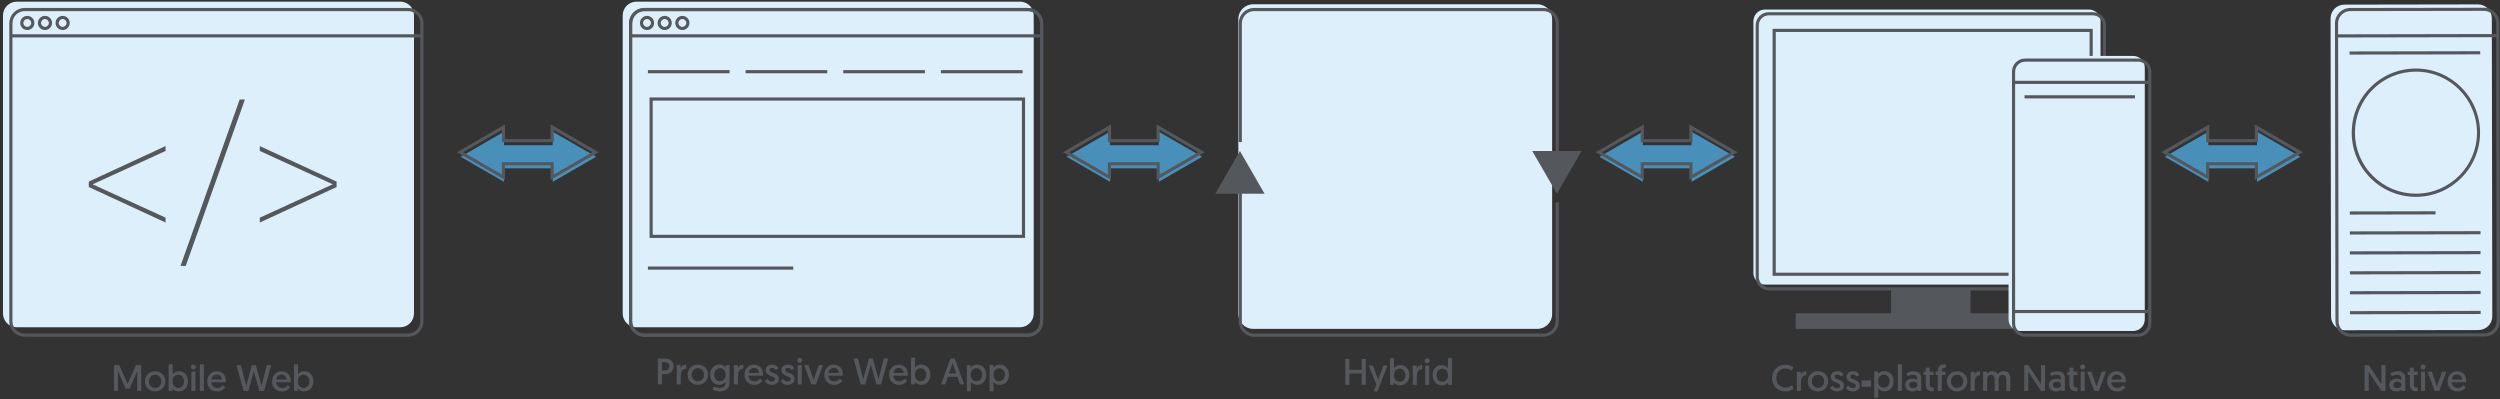 <?xml version="1.0" encoding="UTF-8"?>
<svg width="795px" height="127px" viewBox="0 0 795 127" version="1.1" xmlns="http://www.w3.org/2000/svg" xmlns:xlink="http://www.w3.org/1999/xlink">
    <rect x="0" y="0" width="795" height="127" fill="#333333" stroke="none"/>
    <!-- Generator: Sketch 53.2 (72643) - https://sketchapp.com -->
    <title>Group 16</title>
    <desc>Created with Sketch.</desc>
    <g id="Page-1" stroke="none" stroke-width="1" fill="none" fill-rule="evenodd">
        <g id="Group-16">
            <g id="Mobile-Blog-Post-Graphics2-02">
                <polygon id="Path" fill="#4890BA" fill-rule="nonzero" points="189.56 49.85 175.76 41.89 175.76 46.17 160.27 46.17 160.27 41.89 146.48 49.85 160.27 57.82 160.27 53.54 175.76 53.54 175.76 57.82"></polygon>
                <path d="M160.59,57.23 L145.3,48.4 L160.59,39.57 L160.59,44.22 L175.08,44.22 L175.08,39.57 L190.38,48.4 L175.08,57.23 L175.08,52.58 L160.59,52.58 L160.59,57.23 Z M159.59,51.58 L176.08,51.58 L176.08,55.5 L188.38,48.4 L176.08,41.3 L176.08,45.22 L159.59,45.22 L159.59,41.3 L147.3,48.4 L159.59,55.5 L159.59,51.58 Z" id="Shape" fill="#54575C" fill-rule="nonzero"></path>
                <polygon id="Path" fill="#4890BA" fill-rule="nonzero" points="382.27 49.85 368.48 41.89 368.48 46.17 352.99 46.17 352.99 41.89 339.19 49.85 352.99 57.82 352.99 53.54 368.48 53.54 368.48 57.82"></polygon>
                <path d="M367.79,57.23 L367.79,52.58 L353.3,52.58 L353.3,57.23 L338.01,48.4 L353.3,39.57 L353.3,44.22 L367.79,44.22 L367.79,39.57 L383.08,48.4 L367.79,57.23 Z M352.3,51.58 L368.79,51.58 L368.79,55.5 L381.08,48.4 L368.79,41.3 L368.79,45.22 L352.3,45.22 L352.3,41.3 L340.01,48.4 L352.3,55.5 L352.3,51.58 Z" id="Shape" fill="#54575C" fill-rule="nonzero"></path>
                <polygon id="Path" fill="#4890BA" fill-rule="nonzero" points="551.71 49.85 537.91 41.89 537.91 46.17 522.42 46.17 522.42 41.89 508.63 49.85 522.42 57.82 522.42 53.54 537.91 53.54 537.91 57.82"></polygon>
                <path d="M537.22,57.23 L537.22,52.58 L522.73,52.58 L522.73,57.23 L507.43,48.4 L522.73,39.57 L522.73,44.22 L537.22,44.22 L537.22,39.57 L552.52,48.4 L537.22,57.23 Z M521.73,51.58 L538.22,51.58 L538.22,55.5 L550.52,48.4 L538.22,41.3 L538.22,45.22 L521.73,45.22 L521.73,41.3 L509.43,48.4 L521.73,55.5 L521.73,51.58 Z" id="Shape" fill="#54575C" fill-rule="nonzero"></path>
                <polygon id="Path" fill="#4890BA" fill-rule="nonzero" points="731.52 49.85 717.73 41.89 717.73 46.17 702.24 46.17 702.24 41.89 688.44 49.85 702.24 57.82 702.24 53.54 717.73 53.54 717.73 57.82"></polygon>
                <path d="M717.04,57.23 L717.04,52.58 L702.55,52.58 L702.55,57.23 L687.25,48.4 L702.55,39.57 L702.55,44.22 L717.04,44.22 L717.04,39.57 L732.34,48.4 L717.04,57.23 Z M701.55,51.58 L718.04,51.58 L718.04,55.5 L730.34,48.4 L718.04,41.3 L718.04,45.22 L701.55,45.22 L701.55,41.3 L689.25,48.4 L701.55,55.5 L701.55,51.58 Z" id="Shape" fill="#54575C" fill-rule="nonzero"></path>
                <g id="Group" fill-rule="nonzero">
                    <path d="M127.27,104.07 L5.33,104.07 C2.91,104.07 0.95,102.11 0.95,99.69 L0.95,4.9 C0.95,2.48 2.91,0.52 5.33,0.52 L127.27,0.52 C129.69,0.52 131.65,2.48 131.65,4.9 L131.65,99.69 C131.65,102.11 129.69,104.07 127.27,104.07 Z" id="Path" fill="#DCEFFA"></path>
                    <g transform="translate(2, 2)" fill="#54575C">
                        <path d="M127.78,105.08 L5.84,105.08 C3.15,105.08 0.96,102.89 0.96,100.2 L0.96,5.41 C0.96,2.72 3.15,0.53 5.84,0.53 L127.78,0.53 C130.47,0.53 132.66,2.72 132.66,5.41 L132.66,100.2 C132.66,102.89 130.47,105.08 127.78,105.08 Z M5.84,1.53 C3.7,1.53 1.96,3.27 1.96,5.41 L1.96,100.2 C1.96,102.34 3.7,104.08 5.84,104.08 L127.78,104.08 C129.92,104.08 131.66,102.34 131.66,100.2 L131.66,5.41 C131.66,3.27 129.92,1.53 127.78,1.53 L5.84,1.53 Z" id="Shape"></path>
                        <rect id="Rectangle" x="1.21" y="8.9" width="131.24" height="1"></rect>
                        <path d="M6.68,7.55 C5.44,7.55 4.43,6.54 4.43,5.3 C4.43,4.06 5.44,3.05 6.68,3.05 C7.92,3.05 8.93,4.06 8.93,5.3 C8.93,6.54 7.92,7.55 6.68,7.55 Z M6.68,4.05 C5.99,4.05 5.43,4.61 5.43,5.3 C5.43,5.99 5.99,6.55 6.68,6.55 C7.37,6.55 7.93,5.99 7.93,5.3 C7.93,4.61 7.37,4.05 6.68,4.05 Z" id="Shape"></path>
                        <path d="M12.3,7.55 C11.06,7.55 10.05,6.54 10.05,5.3 C10.05,4.06 11.06,3.05 12.3,3.05 C13.54,3.05 14.55,4.06 14.55,5.3 C14.55,6.54 13.54,7.55 12.3,7.55 Z M12.3,4.05 C11.61,4.05 11.05,4.61 11.05,5.3 C11.05,5.99 11.61,6.55 12.3,6.55 C12.99,6.55 13.55,5.99 13.55,5.3 C13.55,4.61 12.99,4.05 12.3,4.05 Z" id="Shape"></path>
                        <path d="M17.92,7.55 C16.68,7.55 15.67,6.54 15.67,5.3 C15.67,4.06 16.68,3.05 17.92,3.05 C19.16,3.05 20.17,4.06 20.17,5.3 C20.17,6.54 19.17,7.55 17.92,7.55 Z M17.92,4.05 C17.23,4.05 16.67,4.61 16.67,5.3 C16.67,5.99 17.23,6.55 17.92,6.55 C18.61,6.55 19.17,5.99 19.17,5.3 C19.17,4.61 18.62,4.05 17.92,4.05 Z" id="Shape"></path>
                    </g>
                    <g transform="translate(28, 31)" fill="#54575C" id="Path">
                        <polygon points="0.23 26.74 24.65 15.45 24.65 17 1.46 27.61 24.65 38.22 24.65 39.76 0.23 28.47"></polygon>
                        <polygon points="48.21 0.66 49.88 0.66 31.06 53.57 29.4 53.57"></polygon>
                        <polygon points="79.04 28.47 54.62 39.76 54.62 38.22 77.81 27.61 54.62 17 54.62 15.46 79.04 26.75 79.04 28.47"></polygon>
                    </g>
                </g>
                <g id="Group" transform="translate(36, 115)" fill="#54575C" fill-rule="nonzero">
                    <polygon id="Path" points="4.58 7.11 7.23 1.11 8.91 1.11 8.91 9.32 7.65 9.32 7.65 2.96 5.2 8.59 3.96 8.59 1.51 2.96 1.51 9.32 0.25 9.32 0.25 1.11 1.93 1.11"></polygon>
                    <path d="M13.33,3.05 C15.22,3.05 16.58,4.42 16.58,6.26 C16.58,8.1 15.2,9.47 13.33,9.47 C11.45,9.47 10.09,8.12 10.09,6.27 C10.09,4.42 11.48,3.05 13.33,3.05 Z M13.33,8.34 C14.47,8.34 15.3,7.46 15.3,6.26 C15.3,5.06 14.47,4.18 13.33,4.18 C12.18,4.18 11.38,5.07 11.38,6.27 C11.38,7.48 12.19,8.34 13.33,8.34 Z" id="Shape"></path>
                    <path d="M17.63,0.84 L18.91,0.84 L18.91,4.02 C19.07,3.75 19.73,3.05 20.89,3.05 C22.64,3.05 23.8,4.39 23.8,6.28 C23.8,8.16 22.56,9.48 20.81,9.48 C19.63,9.48 19,8.74 18.84,8.53 L18.84,9.33 L17.63,9.33 L17.63,0.84 L17.63,0.84 Z M20.68,8.35 C21.72,8.35 22.51,7.54 22.51,6.28 C22.51,5.05 21.76,4.18 20.69,4.18 C19.67,4.18 18.86,4.94 18.86,6.28 C18.86,7.41 19.55,8.35 20.68,8.35 Z" id="Shape"></path>
                    <path d="M25.49,0.89 C25.94,0.89 26.29,1.24 26.29,1.69 C26.29,2.14 25.94,2.49 25.49,2.49 C25.04,2.49 24.69,2.14 24.69,1.69 C24.69,1.24 25.04,0.89 25.49,0.89 Z M24.85,3.2 L26.13,3.2 L26.13,9.32 L24.85,9.32 L24.85,3.2 Z" id="Shape"></path>
                    <polygon id="Path" points="27.56 0.84 28.84 0.84 28.84 9.32 27.56 9.32"></polygon>
                    <path d="M32.89,3.05 C34.74,3.05 35.84,4.33 35.84,6.25 C35.84,6.36 35.84,6.46 35.83,6.57 L31.22,6.57 C31.24,7.66 32.03,8.37 33.12,8.37 C34.05,8.37 34.58,7.85 34.81,7.51 L35.65,8.14 C35.36,8.64 34.55,9.48 33.09,9.48 C31.18,9.48 29.91,8.14 29.91,6.29 C29.91,4.38 31.21,3.05 32.89,3.05 Z M34.53,5.69 C34.48,4.68 33.78,4.12 32.9,4.12 C32.02,4.12 31.34,4.73 31.26,5.69 L34.53,5.69 Z" id="Shape"></path>
                    <polygon id="Path" points="44.73 3.06 42.96 9.33 41.49 9.33 39.21 1.12 40.61 1.12 42.29 7.71 44.11 1.12 45.34 1.12 47.17 7.71 48.85 1.12 50.23 1.12 47.97 9.33 46.5 9.33"></polygon>
                    <path d="M53.51,3.05 C55.36,3.05 56.46,4.33 56.46,6.25 C56.46,6.36 56.46,6.46 56.45,6.57 L51.84,6.57 C51.86,7.66 52.65,8.37 53.74,8.37 C54.67,8.37 55.2,7.85 55.43,7.51 L56.27,8.14 C55.98,8.64 55.17,9.48 53.71,9.48 C51.8,9.48 50.53,8.14 50.53,6.29 C50.53,4.38 51.83,3.05 53.51,3.05 Z M55.15,5.69 C55.1,4.68 54.4,4.12 53.52,4.12 C52.64,4.12 51.96,4.73 51.88,5.69 L55.15,5.69 Z" id="Shape"></path>
                    <path d="M57.49,0.84 L58.77,0.84 L58.77,4.02 C58.93,3.75 59.59,3.05 60.75,3.05 C62.5,3.05 63.66,4.39 63.66,6.28 C63.66,8.16 62.42,9.48 60.67,9.48 C59.49,9.48 58.86,8.74 58.7,8.53 L58.7,9.33 L57.49,9.33 L57.49,0.84 L57.49,0.84 Z M60.54,8.35 C61.58,8.35 62.37,7.54 62.37,6.28 C62.37,5.05 61.62,4.18 60.55,4.18 C59.53,4.18 58.72,4.94 58.72,6.28 C58.72,7.41 59.41,8.35 60.54,8.35 Z" id="Shape"></path>
                </g>
                <g id="Group" transform="translate(209, 113)" fill="#54575C" fill-rule="nonzero">
                    <path d="M0.19,1.01 L2.57,1.01 C4.12,1.01 5.2,2 5.2,3.47 C5.2,4.93 4.07,5.97 2.58,5.97 L1.49,5.97 L1.49,9.22 L0.19,9.22 L0.19,1.01 L0.19,1.01 Z M2.42,4.84 C3.28,4.84 3.86,4.3 3.86,3.48 C3.86,2.67 3.27,2.15 2.43,2.15 L1.49,2.15 L1.49,4.84 L2.42,4.84 Z" id="Shape"></path>
                    <path d="M9.21,4.24 C7.87,4.24 7.49,5.26 7.49,6.59 L7.49,9.23 L6.21,9.23 L6.21,3.1 L7.47,3.1 L7.47,4.06 C7.7,3.45 8.35,2.95 9.22,2.95 L9.22,4.24 L9.21,4.24 Z" id="Path"></path>
                    <path d="M12.91,2.95 C14.8,2.95 16.16,4.32 16.16,6.16 C16.16,8 14.78,9.37 12.91,9.37 C11.03,9.37 9.67,8.02 9.67,6.17 C9.67,4.32 11.06,2.95 12.91,2.95 Z M12.91,8.24 C14.05,8.24 14.88,7.36 14.88,6.16 C14.88,4.96 14.05,4.08 12.91,4.08 C11.76,4.08 10.96,4.97 10.96,6.17 C10.96,7.38 11.77,8.24 12.91,8.24 Z" id="Shape"></path>
                    <path d="M18.01,9.9 C18.23,10.03 18.95,10.37 19.8,10.37 C20.82,10.37 21.72,9.99 21.72,8.83 L21.72,8.42 C21.58,8.62 20.97,9.37 19.76,9.37 C18,9.37 16.83,8.04 16.83,6.17 C16.83,4.28 18.05,2.94 19.79,2.94 C20.94,2.94 21.6,3.63 21.79,3.91 L21.79,3.09 L23,3.09 L23,8.41 C23,10.71 21.6,11.47 19.82,11.47 C19,11.47 18.14,11.2 17.6,10.88 L18.01,9.9 Z M19.93,4.08 C18.87,4.08 18.11,4.92 18.11,6.16 C18.11,7.42 18.9,8.24 19.94,8.24 C21.04,8.24 21.76,7.37 21.76,6.16 C21.76,4.91 20.99,4.08 19.93,4.08 Z" id="Shape"></path>
                    <path d="M27.38,4.24 C26.04,4.24 25.66,5.26 25.66,6.59 L25.66,9.23 L24.38,9.23 L24.38,3.1 L25.64,3.1 L25.64,4.06 C25.87,3.45 26.52,2.95 27.39,2.95 L27.39,4.24 L27.38,4.24 Z" id="Path"></path>
                    <path d="M30.71,2.95 C32.56,2.95 33.66,4.23 33.66,6.15 C33.66,6.26 33.66,6.36 33.65,6.47 L29.04,6.47 C29.06,7.56 29.85,8.27 30.94,8.27 C31.87,8.27 32.4,7.75 32.63,7.41 L33.47,8.04 C33.18,8.54 32.37,9.38 30.91,9.38 C29,9.38 27.73,8.04 27.73,6.19 C27.73,4.28 29.03,2.95 30.71,2.95 Z M32.35,5.59 C32.3,4.58 31.6,4.02 30.72,4.02 C29.84,4.02 29.16,4.63 29.08,5.59 L32.35,5.59 Z" id="Shape"></path>
                    <path d="M35.05,7.52 C35.33,7.93 35.75,8.32 36.52,8.32 C37.06,8.32 37.46,8.05 37.46,7.56 C37.46,6.39 34.48,6.81 34.48,4.68 C34.48,3.6 35.4,2.94 36.58,2.94 C37.73,2.94 38.34,3.61 38.58,4.08 L37.7,4.67 C37.52,4.39 37.2,3.99 36.51,3.99 C36.04,3.99 35.69,4.24 35.69,4.66 C35.69,5.83 38.68,5.34 38.68,7.5 C38.68,8.64 37.72,9.38 36.46,9.38 C35.22,9.38 34.56,8.71 34.25,8.16 L35.05,7.52 Z" id="Path"></path>
                    <path d="M40.05,7.52 C40.33,7.93 40.75,8.32 41.52,8.32 C42.06,8.32 42.46,8.05 42.46,7.56 C42.46,6.39 39.48,6.81 39.48,4.68 C39.48,3.6 40.4,2.94 41.58,2.94 C42.73,2.94 43.34,3.61 43.58,4.08 L42.7,4.67 C42.52,4.39 42.2,3.99 41.51,3.99 C41.04,3.99 40.69,4.24 40.69,4.66 C40.69,5.83 43.68,5.34 43.68,7.5 C43.68,8.64 42.72,9.38 41.46,9.38 C40.22,9.38 39.56,8.71 39.25,8.16 L40.05,7.52 Z" id="Path"></path>
                    <path d="M45.31,0.79 C45.76,0.79 46.11,1.14 46.11,1.59 C46.11,2.04 45.76,2.39 45.31,2.39 C44.86,2.39 44.51,2.04 44.51,1.59 C44.51,1.14 44.87,0.79 45.31,0.79 Z M44.68,3.1 L45.96,3.1 L45.96,9.23 L44.68,9.23 L44.68,3.1 Z" id="Shape"></path>
                    <polygon id="Path" points="49.01 9.22 46.73 3.09 48.09 3.09 49.73 7.83 51.36 3.09 52.7 3.09 50.45 9.22 49.01 9.22"></polygon>
                    <path d="M56.1,2.95 C57.95,2.95 59.05,4.23 59.05,6.15 C59.05,6.26 59.05,6.36 59.04,6.47 L54.43,6.47 C54.45,7.56 55.24,8.27 56.33,8.27 C57.26,8.27 57.79,7.75 58.02,7.41 L58.86,8.04 C58.57,8.54 57.76,9.38 56.3,9.38 C54.39,9.38 53.12,8.04 53.12,6.19 C53.12,4.28 54.43,2.95 56.1,2.95 Z M57.75,5.59 C57.7,4.58 57,4.02 56.12,4.02 C55.24,4.02 54.56,4.63 54.48,5.59 L57.75,5.59 Z" id="Shape"></path>
                    <polygon id="Path" points="67.94 2.96 66.17 9.23 64.7 9.23 62.42 1.02 63.82 1.02 65.5 7.61 67.32 1.02 68.55 1.02 70.38 7.61 72.06 1.02 73.44 1.02 71.18 9.23 69.71 9.23"></polygon>
                    <path d="M76.72,2.95 C78.57,2.95 79.67,4.23 79.67,6.15 C79.67,6.26 79.67,6.36 79.66,6.47 L75.05,6.47 C75.07,7.56 75.86,8.27 76.95,8.27 C77.88,8.27 78.41,7.75 78.64,7.41 L79.48,8.04 C79.19,8.54 78.38,9.38 76.92,9.38 C75.01,9.38 73.74,8.04 73.74,6.19 C73.74,4.28 75.05,2.95 76.72,2.95 Z M78.37,5.59 C78.32,4.58 77.62,4.02 76.74,4.02 C75.86,4.02 75.18,4.63 75.1,5.59 L78.37,5.59 Z" id="Shape"></path>
                    <path d="M80.7,0.74 L81.98,0.74 L81.98,3.92 C82.14,3.65 82.8,2.95 83.96,2.95 C85.71,2.95 86.87,4.29 86.87,6.18 C86.87,8.06 85.63,9.38 83.88,9.38 C82.7,9.38 82.07,8.64 81.91,8.43 L81.91,9.23 L80.7,9.23 L80.7,0.74 Z M83.75,8.25 C84.79,8.25 85.58,7.44 85.58,6.18 C85.58,4.95 84.83,4.08 83.76,4.08 C82.74,4.08 81.93,4.84 81.93,6.18 C81.93,7.31 82.62,8.25 83.75,8.25 Z" id="Shape"></path>
                    <path d="M92.44,6.83 L91.58,9.22 L90.27,9.22 L93.26,1.01 L94.61,1.01 L97.6,9.22 L96.29,9.22 L95.45,6.83 L92.44,6.83 Z M93.94,2.42 L92.8,5.74 L95.08,5.74 L93.94,2.42 Z" id="Shape"></path>
                    <path d="M98.45,3.1 L99.66,3.1 L99.66,3.91 C99.82,3.69 100.45,2.95 101.63,2.95 C103.38,2.95 104.62,4.29 104.62,6.15 C104.62,8.05 103.46,9.38 101.71,9.38 C100.55,9.38 99.89,8.68 99.73,8.42 L99.73,11.42 L98.45,11.42 L98.45,3.1 Z M101.51,8.24 C102.58,8.24 103.33,7.38 103.33,6.15 C103.33,4.89 102.54,4.08 101.5,4.08 C100.37,4.08 99.68,5.02 99.68,6.15 C99.68,7.48 100.49,8.24 101.51,8.24 Z" id="Shape"></path>
                    <path d="M105.68,3.1 L106.89,3.1 L106.89,3.91 C107.05,3.69 107.68,2.95 108.86,2.95 C110.61,2.95 111.85,4.29 111.85,6.15 C111.85,8.05 110.69,9.38 108.94,9.38 C107.78,9.38 107.12,8.68 106.96,8.42 L106.96,11.42 L105.68,11.42 L105.68,3.1 Z M108.75,8.24 C109.82,8.24 110.57,7.38 110.57,6.15 C110.57,4.89 109.78,4.08 108.74,4.08 C107.61,4.08 106.92,5.02 106.92,6.15 C106.92,7.48 107.72,8.24 108.75,8.24 Z" id="Shape"></path>
                </g>
                <g id="Group" transform="translate(427, 113)" fill="#54575C" fill-rule="nonzero">
                    <polygon id="Path" points="0.82 1.16 2.12 1.16 2.12 4.62 6.02 4.62 6.02 1.16 7.32 1.16 7.32 9.37 6.02 9.37 6.02 5.8 2.12 5.8 2.12 9.37 0.82 9.37"></polygon>
                    <polygon id="Path" points="9.8 11.48 10.67 9.27 8.24 3.25 9.61 3.25 11.26 7.71 12.89 3.25 14.23 3.25 11.03 11.48"></polygon>
                    <path d="M15.03,0.89 L16.31,0.89 L16.31,4.07 C16.47,3.8 17.13,3.1 18.29,3.1 C20.04,3.1 21.2,4.44 21.2,6.33 C21.2,8.21 19.96,9.53 18.21,9.53 C17.03,9.53 16.4,8.79 16.24,8.58 L16.24,9.38 L15.03,9.38 L15.03,0.89 Z M18.08,8.4 C19.12,8.4 19.91,7.59 19.91,6.33 C19.91,5.1 19.16,4.23 18.09,4.23 C17.07,4.23 16.26,4.99 16.26,6.33 C16.27,7.46 16.96,8.4 18.08,8.4 Z" id="Shape"></path>
                    <path d="M25.26,4.39 C23.92,4.39 23.54,5.41 23.54,6.74 L23.54,9.38 L22.26,9.38 L22.26,3.25 L23.52,3.25 L23.52,4.21 C23.75,3.6 24.4,3.1 25.27,3.1 L25.27,4.39 L25.26,4.39 Z" id="Path"></path>
                    <path d="M26.84,0.94 C27.29,0.94 27.64,1.29 27.64,1.74 C27.64,2.19 27.29,2.54 26.84,2.54 C26.39,2.54 26.04,2.19 26.04,1.74 C26.05,1.29 26.4,0.94 26.84,0.94 Z M26.21,3.25 L27.49,3.25 L27.49,9.38 L26.21,9.38 L26.21,3.25 Z" id="Shape"></path>
                    <path d="M34.72,9.38 L33.51,9.38 L33.51,8.58 C33.35,8.79 32.72,9.53 31.54,9.53 C29.79,9.53 28.55,8.2 28.55,6.33 C28.55,4.44 29.71,3.1 31.46,3.1 C32.62,3.1 33.28,3.8 33.44,4.07 L33.44,0.89 L34.72,0.89 L34.72,9.38 Z M31.65,4.24 C30.58,4.24 29.83,5.11 29.83,6.34 C29.83,7.6 30.62,8.41 31.66,8.41 C32.79,8.41 33.48,7.47 33.48,6.34 C33.48,5 32.67,4.24 31.65,4.24 Z" id="Shape"></path>
                </g>
                <g id="Group" transform="translate(563, 115)">
                    <path d="M7.32,8.62 C6.91,8.94 6.01,9.48 4.74,9.48 C2.25,9.48 0.52,7.64 0.52,5.22 C0.52,2.8 2.33,0.96 4.73,0.96 C5.89,0.96 6.74,1.39 7.22,1.76 L6.83,2.91 C6.48,2.64 5.73,2.18 4.76,2.18 C3.05,2.18 1.86,3.52 1.86,5.22 C1.86,6.92 3.01,8.26 4.77,8.26 C5.84,8.26 6.6,7.73 6.93,7.49 L7.32,8.62 Z" id="Path" fill="#54575C" fill-rule="nonzero"></path>
                    <rect id="Rectangle" stroke="#54575C" fill="#D8D8D8" x="29.5" y="6.5" width="2" height="1"></rect>
                    <path d="M11.41,4.34 C10.07,4.34 9.69,5.36 9.69,6.69 L9.69,9.33 L8.41,9.33 L8.41,3.21 L9.67,3.21 L9.67,4.17 C9.9,3.56 10.55,3.06 11.42,3.06 L11.42,4.34 L11.41,4.34 Z" id="Path" fill="#54575C" fill-rule="nonzero"></path>
                    <path d="M15.11,3.05 C17,3.05 18.36,4.42 18.36,6.26 C18.36,8.1 16.98,9.47 15.11,9.47 C13.23,9.47 11.87,8.12 11.87,6.27 C11.87,4.42 13.26,3.05 15.11,3.05 Z M15.11,8.34 C16.25,8.34 17.08,7.46 17.08,6.26 C17.08,5.06 16.25,4.18 15.11,4.18 C13.96,4.18 13.16,5.07 13.16,6.27 C13.16,7.48 13.97,8.34 15.11,8.34 Z" id="Shape" fill="#54575C" fill-rule="nonzero"></path>
                    <path d="M19.77,7.62 C20.05,8.03 20.47,8.42 21.24,8.42 C21.78,8.42 22.18,8.15 22.18,7.66 C22.18,6.49 19.2,6.91 19.2,4.78 C19.2,3.7 20.12,3.04 21.3,3.04 C22.45,3.04 23.06,3.71 23.3,4.18 L22.42,4.77 C22.24,4.49 21.92,4.09 21.23,4.09 C20.76,4.09 20.41,4.34 20.41,4.76 C20.41,5.93 23.4,5.44 23.4,7.6 C23.4,8.74 22.44,9.48 21.18,9.48 C19.94,9.48 19.28,8.81 18.97,8.26 L19.77,7.62 Z" id="Path" fill="#54575C" fill-rule="nonzero"></path>
                    <path d="M24.77,7.62 C25.05,8.03 25.47,8.42 26.24,8.42 C26.78,8.42 27.18,8.15 27.18,7.66 C27.18,6.49 24.2,6.91 24.2,4.78 C24.2,3.7 25.12,3.04 26.3,3.04 C27.45,3.04 28.06,3.71 28.3,4.18 L27.42,4.77 C27.24,4.49 26.92,4.09 26.23,4.09 C25.76,4.09 25.41,4.34 25.41,4.76 C25.41,5.93 28.4,5.44 28.4,7.6 C28.4,8.74 27.44,9.48 26.18,9.48 C24.94,9.48 24.28,8.81 23.97,8.26 L24.77,7.62 Z" id="Path" fill="#54575C" fill-rule="nonzero"></path>
                    <polygon id="Path" fill="#54575C" fill-rule="nonzero" points="40.51 0.84 41.79 0.84 41.79 9.32 40.51 9.32"></polygon>
                    <path d="M45.21,5.42 C45.91,5.42 46.44,5.65 46.68,5.87 L46.68,5.3 C46.68,4.6 46.19,4.17 45.38,4.17 C44.7,4.17 44.11,4.4 43.67,4.65 L43.18,3.76 C43.67,3.44 44.49,3.06 45.51,3.06 C47.33,3.06 47.95,4.05 47.95,5.38 L47.95,9.33 L46.84,9.33 L46.73,8.87 C46.41,9.22 45.92,9.48 45.16,9.48 C43.87,9.48 42.85,8.67 42.85,7.44 C42.84,6.25 43.8,5.42 45.21,5.42 Z M45.42,8.46 C46.17,8.46 46.71,8.04 46.71,7.4 C46.71,6.76 46.18,6.34 45.41,6.34 C44.64,6.34 44.12,6.79 44.12,7.4 C44.12,8.01 44.65,8.46 45.42,8.46 Z" id="Shape" fill="#54575C" fill-rule="nonzero"></path>
                    <path d="M49.4,1.92 L50.67,1.92 L50.67,3.2 L51.91,3.2 L51.91,4.26 L50.67,4.26 L50.67,7.11 C50.67,8.06 51.03,8.27 51.71,8.27 C51.82,8.27 51.96,8.26 51.96,8.26 L51.96,9.36 C51.96,9.36 51.74,9.41 51.34,9.41 C49.85,9.41 49.4,8.41 49.4,6.91 L49.4,4.26 L48.72,4.26 L48.72,3.2 L49.4,3.2 L49.4,1.92 L49.4,1.92 Z" id="Path" fill="#54575C" fill-rule="nonzero"></path>
                    <path d="M53.21,4.26 L52.54,4.26 L52.54,3.2 L53.21,3.2 L53.21,2.93 C53.21,1.37 54.21,0.85 55.3,0.85 C55.55,0.85 55.76,0.87 55.76,0.87 L55.76,1.96 C55.76,1.96 55.59,1.94 55.45,1.94 C54.83,1.94 54.49,2.26 54.49,2.95 L54.49,3.2 L55.68,3.2 L55.68,4.26 L54.49,4.26 L54.49,9.33 L53.21,9.33 L53.21,4.26 L53.21,4.26 Z" id="Path" fill="#54575C" fill-rule="nonzero"></path>
                    <path d="M59.35,3.05 C61.24,3.05 62.6,4.42 62.6,6.26 C62.6,8.1 61.22,9.47 59.35,9.47 C57.47,9.47 56.11,8.12 56.11,6.27 C56.12,4.42 57.51,3.05 59.35,3.05 Z M59.35,8.34 C60.49,8.34 61.32,7.46 61.32,6.26 C61.32,5.06 60.49,4.18 59.35,4.18 C58.2,4.18 57.4,5.07 57.4,6.27 C57.41,7.48 58.22,8.34 59.35,8.34 Z" id="Shape" fill="#54575C" fill-rule="nonzero"></path>
                    <path d="M66.66,4.34 C65.32,4.34 64.94,5.36 64.94,6.69 L64.94,9.33 L63.66,9.33 L63.66,3.21 L64.92,3.21 L64.92,4.17 C65.15,3.56 65.8,3.06 66.67,3.06 L66.67,4.34 L66.66,4.34 Z" id="Path" fill="#54575C" fill-rule="nonzero"></path>
                    <path d="M76.26,9.32 L74.99,9.32 L74.99,5.65 C74.99,4.7 74.58,4.19 73.82,4.19 C73.1,4.19 72.58,4.72 72.58,5.66 L72.58,9.32 L71.3,9.32 L71.3,5.53 C71.3,4.7 70.85,4.19 70.13,4.19 C69.44,4.19 68.9,4.75 68.9,5.63 L68.9,9.31 L67.62,9.31 L67.62,3.19 L68.88,3.19 C68.88,3.71 68.88,3.99 68.88,3.99 C69.1,3.52 69.7,3.04 70.53,3.04 C71.39,3.04 72,3.44 72.29,4.06 C72.65,3.41 73.33,3.04 74.18,3.04 C75.56,3.04 76.27,3.99 76.27,5.32 L76.27,9.32 L76.26,9.32 Z" id="Path" fill="#54575C" fill-rule="nonzero"></path>
                    <polygon id="Path" fill="#54575C" fill-rule="nonzero" points="80.71 1.11 82.02 1.11 86.04 7.21 86.04 1.11 87.32 1.11 87.32 9.32 86.03 9.32 81.99 3.25 81.99 9.32 80.7 9.32 80.7 1.11"></polygon>
                    <path d="M90.89,5.42 C91.59,5.42 92.12,5.65 92.36,5.87 L92.36,5.3 C92.36,4.6 91.87,4.17 91.06,4.17 C90.38,4.17 89.79,4.4 89.35,4.65 L88.86,3.76 C89.35,3.44 90.17,3.06 91.19,3.06 C93.01,3.06 93.63,4.05 93.63,5.38 L93.63,9.33 L92.52,9.33 L92.41,8.87 C92.09,9.22 91.6,9.48 90.84,9.48 C89.55,9.48 88.53,8.67 88.53,7.44 C88.52,6.25 89.49,5.42 90.89,5.42 Z M91.11,8.46 C91.86,8.46 92.4,8.04 92.4,7.4 C92.4,6.76 91.87,6.34 91.1,6.34 C90.33,6.34 89.81,6.79 89.81,7.4 C89.8,8.01 90.33,8.46 91.11,8.46 Z" id="Shape" fill="#54575C" fill-rule="nonzero"></path>
                    <path d="M95.08,1.92 L96.35,1.92 L96.35,3.2 L97.59,3.2 L97.59,4.26 L96.35,4.26 L96.35,7.11 C96.35,8.06 96.71,8.27 97.39,8.27 C97.5,8.27 97.64,8.26 97.64,8.26 L97.64,9.36 C97.64,9.36 97.42,9.41 97.02,9.41 C95.53,9.41 95.08,8.41 95.08,6.91 L95.08,4.26 L94.4,4.26 L94.4,3.2 L95.08,3.2 L95.08,1.92 L95.08,1.92 Z" id="Path" fill="#54575C" fill-rule="nonzero"></path>
                    <path d="M99.29,0.89 C99.74,0.89 100.09,1.24 100.09,1.69 C100.09,2.14 99.74,2.49 99.29,2.49 C98.84,2.49 98.49,2.14 98.49,1.69 C98.49,1.24 98.85,0.89 99.29,0.89 Z M98.66,3.2 L99.94,3.2 L99.94,9.32 L98.66,9.32 L98.66,3.2 Z" id="Shape" fill="#54575C" fill-rule="nonzero"></path>
                    <polygon id="Path" fill="#54575C" fill-rule="nonzero" points="102.99 9.32 100.71 3.2 102.07 3.2 103.71 7.94 105.34 3.2 106.68 3.2 104.43 9.32"></polygon>
                    <path d="M110.08,3.05 C111.93,3.05 113.03,4.33 113.03,6.25 C113.03,6.36 113.03,6.46 113.02,6.57 L108.41,6.57 C108.43,7.66 109.22,8.37 110.31,8.37 C111.24,8.37 111.77,7.85 112,7.51 L112.84,8.14 C112.55,8.64 111.74,9.48 110.28,9.48 C108.37,9.48 107.1,8.14 107.1,6.29 C107.1,4.38 108.4,3.05 110.08,3.05 Z M111.73,5.69 C111.68,4.68 110.98,4.12 110.1,4.12 C109.22,4.12 108.54,4.73 108.46,5.69 L111.73,5.69 Z" id="Shape" fill="#54575C" fill-rule="nonzero"></path>
                </g>
                <g id="Group" transform="translate(751, 115)" fill="#54575C" fill-rule="nonzero">
                    <polygon id="Path" points="0.96 1.11 2.27 1.11 6.29 7.21 6.29 1.11 7.57 1.11 7.57 9.32 6.28 9.32 2.24 3.25 2.24 9.32 0.95 9.32 0.95 1.11"></polygon>
                    <path d="M11.14,5.42 C11.84,5.42 12.37,5.65 12.61,5.87 L12.61,5.3 C12.61,4.6 12.12,4.17 11.31,4.17 C10.63,4.17 10.04,4.4 9.6,4.65 L9.11,3.76 C9.6,3.44 10.42,3.06 11.44,3.06 C13.26,3.06 13.88,4.05 13.88,5.38 L13.88,9.33 L12.77,9.33 L12.66,8.87 C12.34,9.22 11.85,9.48 11.09,9.48 C9.8,9.48 8.78,8.67 8.78,7.44 C8.77,6.25 9.73,5.42 11.14,5.42 Z M11.35,8.46 C12.1,8.46 12.64,8.04 12.64,7.4 C12.64,6.76 12.11,6.34 11.34,6.34 C10.57,6.34 10.05,6.79 10.05,7.4 C10.05,8.01 10.58,8.46 11.35,8.46 Z" id="Shape"></path>
                    <path d="M15.33,1.92 L16.6,1.92 L16.6,3.2 L17.84,3.2 L17.84,4.26 L16.6,4.26 L16.6,7.11 C16.6,8.06 16.96,8.27 17.64,8.27 C17.75,8.27 17.89,8.26 17.89,8.26 L17.89,9.36 C17.89,9.36 17.67,9.41 17.27,9.41 C15.78,9.41 15.33,8.41 15.33,6.91 L15.33,4.26 L14.65,4.26 L14.65,3.2 L15.33,3.2 L15.33,1.92 L15.33,1.92 Z" id="Path"></path>
                    <path d="M19.54,0.89 C19.99,0.89 20.34,1.24 20.34,1.69 C20.34,2.14 19.99,2.49 19.54,2.49 C19.09,2.49 18.74,2.14 18.74,1.69 C18.74,1.24 19.09,0.89 19.54,0.89 Z M18.9,3.2 L20.18,3.2 L20.18,9.32 L18.9,9.32 L18.9,3.2 Z" id="Shape"></path>
                    <polygon id="Path" points="23.23 9.32 20.95 3.2 22.31 3.2 23.95 7.94 25.58 3.2 26.92 3.2 24.67 9.32"></polygon>
                    <path d="M30.33,3.05 C32.18,3.05 33.28,4.33 33.28,6.25 C33.28,6.36 33.28,6.46 33.27,6.57 L28.66,6.57 C28.68,7.66 29.47,8.37 30.56,8.37 C31.49,8.37 32.02,7.85 32.25,7.51 L33.09,8.14 C32.8,8.64 31.99,9.48 30.53,9.48 C28.62,9.48 27.35,8.14 27.35,6.29 C27.35,4.38 28.65,3.05 30.33,3.05 Z M31.97,5.69 C31.92,4.68 31.22,4.12 30.34,4.12 C29.46,4.12 28.78,4.73 28.7,5.69 L31.97,5.69 Z" id="Shape"></path>
                </g>
                <g id="Group" transform="translate(198, 0)" fill-rule="nonzero">
                    <path d="M126.34,104.07 L4.4,104.07 C1.98,104.07 0.02,102.11 0.02,99.69 L0.02,4.9 C0.02,2.48 1.98,0.52 4.4,0.52 L126.34,0.52 C128.76,0.52 130.72,2.48 130.72,4.9 L130.72,99.69 C130.72,102.11 128.76,104.07 126.34,104.07 Z" id="Path" fill="#DCEFFA"></path>
                    <g transform="translate(2, 2)" fill="#54575C">
                        <path d="M126.85,105.08 L4.91,105.08 C2.22,105.08 0.03,102.89 0.03,100.2 L0.03,5.41 C0.03,2.72 2.22,0.53 4.91,0.53 L126.85,0.53 C129.54,0.53 131.73,2.72 131.73,5.41 L131.73,100.2 C131.73,102.89 129.54,105.08 126.85,105.08 Z M4.91,1.53 C2.77,1.53 1.03,3.27 1.03,5.41 L1.03,100.2 C1.03,102.34 2.77,104.08 4.91,104.08 L126.85,104.08 C128.99,104.08 130.73,102.34 130.73,100.2 L130.73,5.41 C130.73,3.27 128.99,1.53 126.85,1.53 L4.91,1.53 Z" id="Shape"></path>
                        <rect id="Rectangle" x="0.28" y="8.9" width="131.24" height="1"></rect>
                        <path d="M5.75,7.55 C4.51,7.55 3.5,6.54 3.5,5.3 C3.5,4.06 4.51,3.05 5.75,3.05 C6.99,3.05 8,4.06 8,5.3 C8,6.54 6.99,7.55 5.75,7.55 Z M5.75,4.05 C5.06,4.05 4.5,4.61 4.5,5.3 C4.5,5.99 5.06,6.55 5.75,6.55 C6.44,6.55 7,5.99 7,5.3 C7,4.61 6.44,4.05 5.75,4.05 Z" id="Shape"></path>
                        <path d="M11.37,7.55 C10.13,7.55 9.12,6.54 9.12,5.3 C9.12,4.06 10.13,3.05 11.37,3.05 C12.61,3.05 13.62,4.06 13.62,5.3 C13.62,6.54 12.61,7.55 11.37,7.55 Z M11.37,4.05 C10.68,4.05 10.12,4.61 10.12,5.3 C10.12,5.99 10.68,6.55 11.37,6.55 C12.06,6.55 12.62,5.99 12.62,5.3 C12.62,4.61 12.06,4.05 11.37,4.05 Z" id="Shape"></path>
                        <path d="M16.99,7.55 C15.75,7.55 14.74,6.54 14.74,5.3 C14.74,4.06 15.75,3.05 16.99,3.05 C18.23,3.05 19.24,4.06 19.24,5.3 C19.24,6.54 18.24,7.55 16.99,7.55 Z M16.99,4.05 C16.3,4.05 15.74,4.61 15.74,5.3 C15.74,5.99 16.3,6.55 16.99,6.55 C17.68,6.55 18.24,5.99 18.24,5.3 C18.24,4.61 17.68,4.05 16.99,4.05 Z" id="Shape"></path>
                    </g>
                    <rect id="Rectangle" fill="#54575C" x="8.04" y="22.3" width="25.97" height="1"></rect>
                    <rect id="Rectangle" fill="#54575C" x="8.04" y="84.75" width="46.21" height="1"></rect>
                    <rect id="Rectangle" fill="#54575C" x="39.1" y="22.3" width="25.97" height="1"></rect>
                    <rect id="Rectangle" fill="#54575C" x="70.15" y="22.3" width="25.97" height="1"></rect>
                    <rect id="Rectangle" fill="#54575C" x="101.21" y="22.3" width="25.97" height="1"></rect>
                    <path d="M127.97,75.66 L8.56,75.66 L8.56,30.99 L127.97,30.99 L127.97,75.66 Z M9.56,74.66 L126.97,74.66 L126.97,31.99 L9.56,31.99 L9.56,74.66 Z" id="Shape" fill="#54575C"></path>
                    <path d="M128.85,107.08 L6.91,107.08 C4.22,107.08 2.03,104.89 2.03,102.2 L2.03,7.41 C2.03,4.72 4.22,2.53 6.91,2.53 L128.85,2.53 C131.54,2.53 133.73,4.72 133.73,7.41 L133.73,102.2 C133.73,104.89 131.54,107.08 128.85,107.08 Z M6.91,3.53 C4.77,3.53 3.03,5.27 3.03,7.41 L3.03,102.2 C3.03,104.34 4.77,106.08 6.91,106.08 L128.85,106.08 C130.99,106.08 132.73,104.34 132.73,102.2 L132.73,7.41 C132.73,5.27 130.99,3.53 128.85,3.53 L6.91,3.53 Z" id="Shape" fill="#54575C"></path>
                </g>
                <g id="Group" transform="translate(386, 1)" fill-rule="nonzero">
                    <path d="M102.89,103.58 L12.48,103.58 C9.89,103.58 7.79,101.48 7.79,98.89 L7.79,5.05 C7.79,2.46 9.89,0.36 12.48,0.36 L102.89,0.36 C105.48,0.36 107.58,2.46 107.58,5.05 L107.58,98.89 C107.58,101.48 105.48,103.58 102.89,103.58 Z" id="Path" fill="#DCEFFA"></path>
                    <g transform="translate(7, 1)" fill="#54575C" id="Path">
                        <path d="M97.81,105.08 L5.79,105.08 C3.1,105.08 0.91,102.89 0.91,100.2 L0.91,49.05 L1.91,49.05 L1.91,100.21 C1.91,102.35 3.65,104.09 5.79,104.09 L97.81,104.09 C99.95,104.09 101.69,102.35 101.69,100.21 L101.69,62.35 L102.69,62.35 L102.69,100.2 C102.69,102.89 100.5,105.08 97.81,105.08 Z"></path>
                        <path d="M102.69,50.9 L101.69,50.9 L101.69,5.41 C101.69,3.27 99.95,1.53 97.81,1.53 L5.79,1.53 C3.65,1.53 1.91,3.27 1.91,5.41 L1.91,43.17 L0.91,43.17 L0.91,5.41 C0.91,2.72 3.1,0.53 5.79,0.53 L97.81,0.53 C100.5,0.53 102.69,2.72 102.69,5.41 L102.69,50.9 Z"></path>
                    </g>
                    <polygon id="Path" fill="#54575C" points="8.29 47.02 0.46 60.6 16.13 60.6"></polygon>
                    <polygon id="Path" fill="#54575C" points="109.1 60.6 116.93 47.02 101.26 47.02"></polygon>
                </g>
                <g id="Group" transform="translate(557, 3)" fill-rule="nonzero">
                    <path d="M107.28,0.03 L4.28,0.03 C2.24,0.03 0.58,1.69 0.58,3.73 L0.58,83.8 C0.58,85.84 2.24,87.5 4.28,87.5 L51,87.5 L60.56,87.5 L107.28,87.5 C109.32,87.5 110.98,85.84 110.98,83.8 L110.98,3.73 C110.97,1.69 109.32,0.03 107.28,0.03 Z" id="Path" fill="#DCEFFA"></path>
                    <g transform="translate(1, 0)" fill="#54575C">
                        <polygon id="Path" points="43.36 96.62 13.03 96.62 13.03 101.59 98.97 101.59 98.97 96.62 68.64 96.62 68.64 88.84 43.36 88.84"></polygon>
                        <path d="M107.5,89.34 L4.5,89.34 C2.19,89.34 0.3,87.46 0.3,85.14 L0.3,5.07 C0.3,2.76 2.18,0.87 4.5,0.87 L107.5,0.87 C109.81,0.87 111.7,2.75 111.7,5.07 L111.7,85.14 C111.7,87.46 109.81,89.34 107.5,89.34 Z M4.5,1.87 C2.74,1.87 1.3,3.3 1.3,5.07 L1.3,85.14 C1.3,86.9 2.73,88.34 4.5,88.34 L107.5,88.34 C109.26,88.34 110.7,86.91 110.7,85.14 L110.7,5.07 C110.7,3.31 109.27,1.87 107.5,1.87 L4.5,1.87 Z" id="Shape"></path>
                    </g>
                    <path d="M108.49,84.71 L6.69,84.71 L6.69,6.17 L108.49,6.17 L108.49,84.71 Z M7.69,83.71 L107.49,83.71 L107.49,7.17 L7.69,7.17 L7.69,83.71 Z" id="Shape" fill="#54575C"></path>
                    <g transform="translate(81, 14)">
                        <path d="M40.34,88.26 L4.42,88.26 C2.38,88.26 0.72,86.6 0.72,84.56 L0.72,4.49 C0.72,2.45 2.38,0.79 4.42,0.79 L40.34,0.79 C42.38,0.79 44.04,2.45 44.04,4.49 L44.04,84.56 C44.04,86.6 42.38,88.26 40.34,88.26 Z" id="Path" fill="#DCEFFA"></path>
                        <g transform="translate(1, 1)" fill="#54575C">
                            <path d="M40.93,89.08 L5.01,89.08 C2.7,89.08 0.81,87.2 0.81,84.88 L0.81,4.81 C0.81,2.5 2.69,0.61 5.01,0.61 L40.93,0.61 C43.24,0.61 45.13,2.49 45.13,4.81 L45.13,84.88 C45.13,87.2 43.24,89.08 40.93,89.08 Z M5.01,1.62 C3.25,1.62 1.81,3.05 1.81,4.82 L1.81,84.89 C1.81,86.65 3.24,88.09 5.01,88.09 L40.93,88.09 C42.69,88.09 44.13,86.66 44.13,84.89 L44.13,4.81 C44.13,3.05 42.7,1.61 40.93,1.61 L5.01,1.61 L5.01,1.62 Z" id="Shape"></path>
                            <rect id="Rectangle" x="1.1" y="7.69" width="43.77" height="1"></rect>
                            <rect id="Rectangle" x="1.1" y="80.56" width="43.77" height="1"></rect>
                            <rect id="Rectangle" x="4.81" y="12.29" width="35.1" height="1"></rect>
                        </g>
                    </g>
                </g>
                <g id="Group" transform="translate(741, 1)" fill-rule="nonzero">
                    <path d="M47.18,103.95 L4.66,104.02 C2.24,104.02 0.28,102.07 0.27,99.65 L0.12,4.86 C0.12,2.44 2.07,0.48 4.49,0.47 L47.01,0.4 C49.43,0.4 51.39,2.35 51.4,4.77 L51.55,99.56 C51.55,101.98 49.6,103.94 47.18,103.95 Z" id="Path" fill="#DCEFFA"></path>
                    <g transform="translate(1, 1)" fill="#54575C">
                        <path d="M5.54,105.08 C4.24,105.08 3.02,104.58 2.1,103.66 C1.18,102.74 0.67,101.52 0.67,100.21 L0.52,5.42 C0.52,2.73 2.7,0.54 5.39,0.53 L47.91,0.46 C47.91,0.46 47.92,0.46 47.92,0.46 C50.61,0.46 52.8,2.64 52.8,5.33 L52.95,100.12 C52.95,101.42 52.45,102.65 51.53,103.57 C50.61,104.49 49.39,105 48.08,105 L5.54,105.08 C5.54,105.08 5.54,105.08 5.54,105.08 Z M47.91,1.46 C47.9,1.46 47.9,1.46 47.91,1.46 L5.38,1.53 C3.24,1.53 1.5,3.28 1.51,5.41 L1.66,100.2 C1.66,101.24 2.07,102.21 2.8,102.94 C3.53,103.67 4.5,104.07 5.54,104.07 C5.54,104.07 5.54,104.07 5.55,104.07 L48.07,104 C49.11,104 50.08,103.59 50.81,102.86 C51.54,102.13 51.94,101.15 51.94,100.12 L51.79,5.33 C51.78,3.2 50.04,1.46 47.91,1.46 Z" id="Shape"></path>
                        <rect id="Rectangle" transform="translate(26.671, 9.37) rotate(-0.112) translate(-26.671, -9.37) " x="0.761" y="8.87" width="51.82" height="1"></rect>
                        <g transform="translate(5, 14)" id="Rectangle">
                            <rect transform="translate(13.867, 51.71) rotate(-0.112) translate(-13.867, -51.71) " x="0.242" y="51.21" width="27.25" height="1"></rect>
                            <rect transform="translate(21.026, 58.04) rotate(-0.112) translate(-21.026, -58.04) " x="0.251" y="57.54" width="41.55" height="1"></rect>
                            <rect transform="translate(20.937, 0.82) rotate(-0.112) translate(-20.937, -0.82) " x="0.161" y="0.32" width="41.55" height="1"></rect>
                            <rect transform="translate(21.036, 64.38) rotate(-0.112) translate(-21.036, -64.38) " x="0.261" y="63.88" width="41.55" height="1"></rect>
                            <rect transform="translate(21.046, 70.72) rotate(-0.112) translate(-21.046, -70.72) " x="0.271" y="70.22" width="41.55" height="1"></rect>
                            <rect transform="translate(21.057, 77.06) rotate(-0.112) translate(-21.057, -77.06) " x="0.282" y="76.56" width="41.55" height="1"></rect>
                            <rect transform="translate(21.067, 83.4) rotate(-0.112) translate(-21.067, -83.4) " x="0.291" y="82.9" width="41.55" height="1"></rect>
                        </g>
                        <path d="M26.26,60.6 C20.82,60.6 15.71,58.49 11.85,54.65 C7.99,50.8 5.86,45.68 5.85,40.23 C5.84,34.78 7.96,29.65 11.8,25.79 C15.65,21.93 20.77,19.8 26.22,19.79 C26.23,19.79 26.24,19.79 26.25,19.79 C37.49,19.79 46.64,28.92 46.66,40.16 C46.68,51.41 37.54,60.58 26.29,60.6 L26.29,60.6 C26.29,60.6 26.28,60.6 26.26,60.6 Z M26.27,20.78 C26.26,20.78 26.25,20.78 26.24,20.78 C21.06,20.79 16.19,22.81 12.53,26.49 C8.87,30.16 6.86,35.04 6.87,40.22 C6.88,45.4 8.91,50.27 12.58,53.93 C16.24,57.58 21.11,59.59 26.28,59.59 C26.29,59.59 26.3,59.59 26.31,59.59 L26.31,59.59 C37.01,59.57 45.7,50.85 45.69,40.15 C45.66,29.47 36.95,20.78 26.27,20.78 Z" id="Shape"></path>
                    </g>
                </g>
            </g>
            <path d="M596,118.15 L597.21,118.15 L597.21,118.96 C597.37,118.74 598,118 599.18,118 C600.93,118 602.17,119.34 602.17,121.2 C602.17,123.1 601.01,124.43 599.26,124.43 C598.1,124.43 597.44,123.73 597.28,123.47 L597.28,126.47 L596,126.47 L596,118.15 Z M599.07,123.29 C600.14,123.29 600.89,122.43 600.89,121.2 C600.89,119.94 600.1,119.13 599.06,119.13 C597.93,119.13 597.24,120.07 597.24,121.2 C597.24,122.53 598.04,123.29 599.07,123.29 Z" id="Shape" fill="#54575C" fill-rule="nonzero"></path>
        </g>
    </g>
</svg>